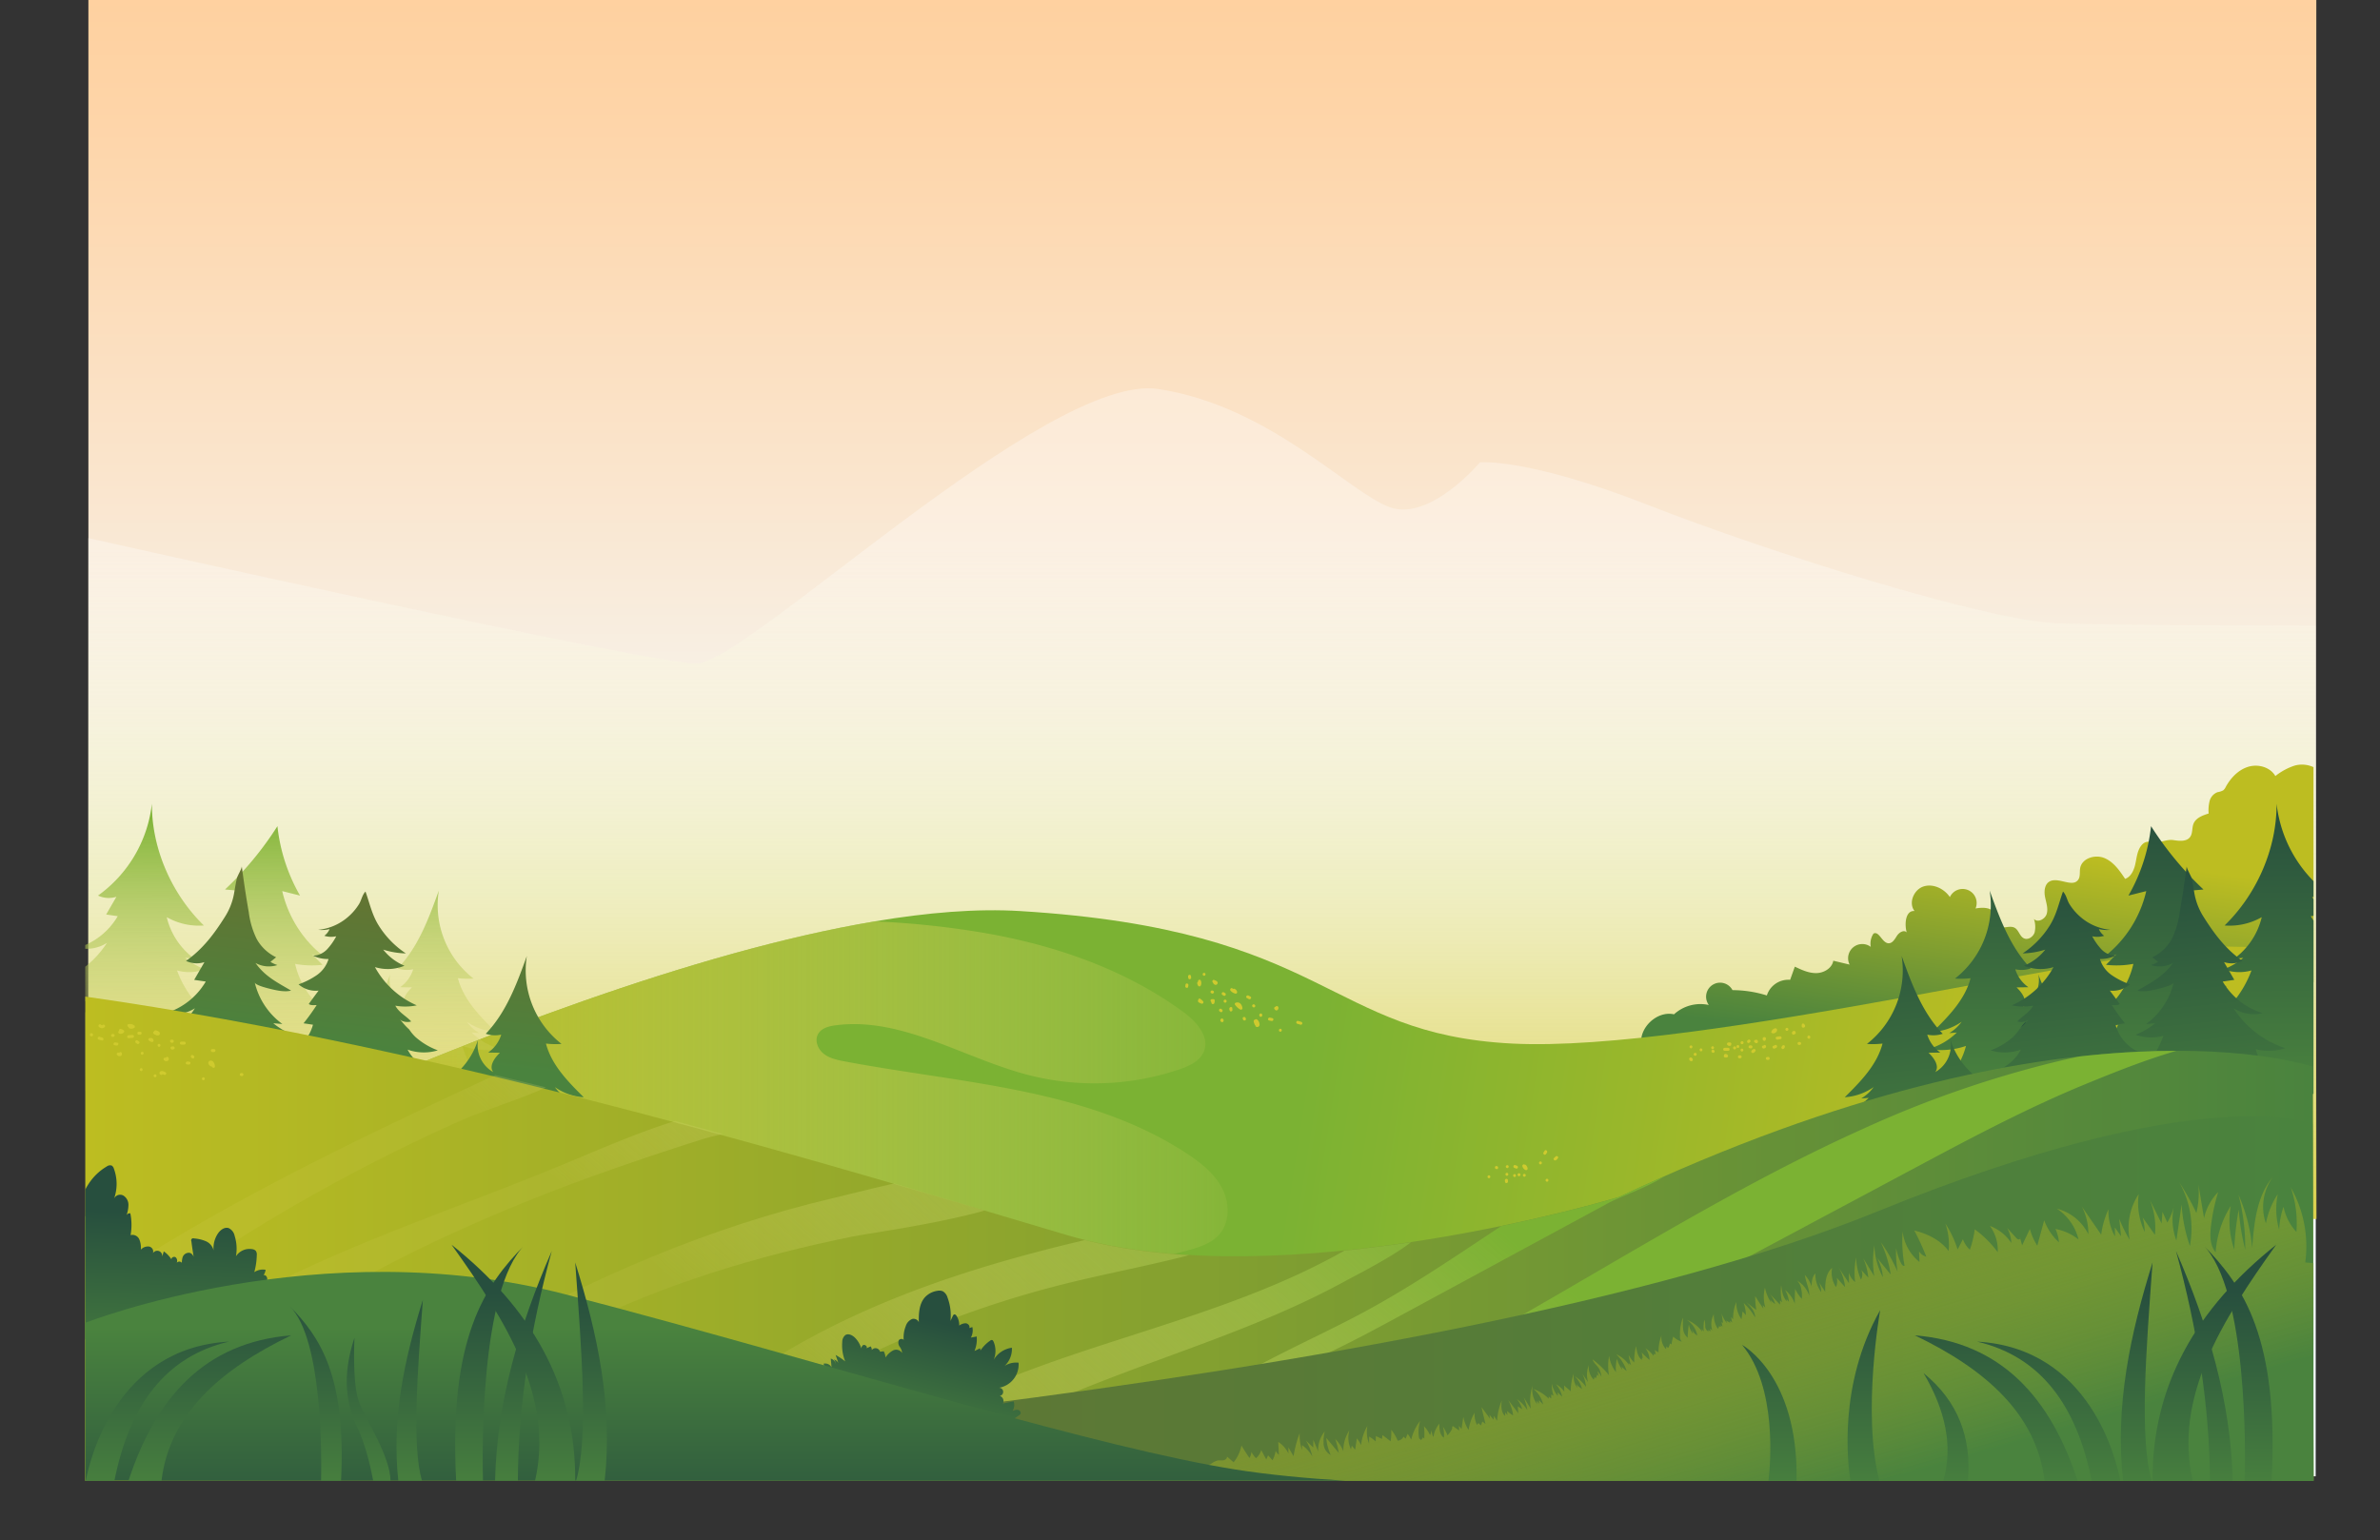 <svg xmlns="http://www.w3.org/2000/svg" xmlns:xlink="http://www.w3.org/1999/xlink" viewBox="0 0 801.081 518.464"><rect x="0" y="0" width="801.081" height="518.464" fill="#333333" stroke="none"/><defs><style>.a{fill:none;}.b{fill:url(#a);}.c{fill:url(#b);}.d{clip-path:url(#c);}.e{fill:url(#d);}.f{fill:url(#e);}.g{fill:url(#f);}.h{fill:url(#g);}.i{fill:url(#h);}.j{fill:url(#i);}.k{fill:url(#j);}.l{fill:url(#k);}.m{fill:url(#l);}.n{fill:url(#m);}.o{clip-path:url(#n);}.p{fill:url(#o);}.q{fill:url(#p);}.r{fill:url(#q);}.s{fill:url(#r);}.t{fill:url(#s);}.u{fill:url(#t);}.v{fill:url(#u);}.w{fill:url(#v);}.x{fill:url(#w);}.y{fill:url(#x);}.z{fill:url(#y);}.aa{fill:url(#z);}.ab{fill:url(#aa);}.ac{fill:url(#ab);}.ad{fill:url(#ac);}.ae{fill:url(#ad);}.af{fill:url(#ae);}.ag{fill:url(#af);}.ah{fill:url(#ag);}.ai{fill:url(#ah);}.aj{fill:url(#ai);}.ak{fill:url(#aj);}.al{fill:url(#ak);}.am{fill:url(#al);}.an{fill:url(#am);}.ao{fill:url(#an);}.ap{fill:url(#ao);}.aq{fill:url(#ap);}.ar{fill:url(#aq);}.as{fill:url(#ar);}.at{fill:#cfca2e;}</style><linearGradient id="a" x1="404.7" y1="303.429" x2="404.7" y2="-31.224" gradientUnits="userSpaceOnUse"><stop offset="0" stop-color="#f5fcff"/><stop offset="0.427" stop-color="#fae5cd"/><stop offset="0.802" stop-color="#fed4a7"/><stop offset="1" stop-color="#ffce99"/></linearGradient><linearGradient id="b" x1="376" y1="422.686" x2="376" y2="184.633" gradientUnits="userSpaceOnUse"><stop offset="0" stop-color="#d8cd3e"/><stop offset="1" stop-color="#fff" stop-opacity="0.3"/></linearGradient><clipPath id="c" transform="translate(28.7 -1.49)"><rect class="a" width="750" height="500"/></clipPath><linearGradient id="d" x1="647.282" y1="285.365" x2="636.87" y2="357.91" gradientUnits="userSpaceOnUse"><stop offset="0" stop-color="#bdbd21"/><stop offset="1" stop-color="#4a833e"/></linearGradient><linearGradient id="e" x1="642.197" y1="452.182" x2="402.029" y2="414.456" gradientUnits="userSpaceOnUse"><stop offset="0" stop-color="#bdbd21"/><stop offset="1" stop-color="#7bb233"/></linearGradient><linearGradient id="f" x1="74.249" y1="368.925" x2="384.496" y2="368.925" gradientUnits="userSpaceOnUse"><stop offset="0" stop-color="#bdbd21"/><stop offset="1" stop-color="#e4d96f" stop-opacity="0.1"/></linearGradient><linearGradient id="g" x1="689.983" y1="273.611" x2="690.483" y2="369.612" gradientUnits="userSpaceOnUse"><stop offset="0" stop-color="#274f3e"/><stop offset="1" stop-color="#4a833e"/></linearGradient><linearGradient id="h" x1="651.421" y1="299.072" x2="661.93" y2="398.424" xlink:href="#g"/><linearGradient id="i" x1="689.983" y1="273.611" x2="690.483" y2="369.612" gradientTransform="matrix(-1, 0, 0, 1, 760, 0)" gradientUnits="userSpaceOnUse"><stop offset="0" stop-color="#7bb233"/><stop offset="1" stop-color="#e4d96f" stop-opacity="0.1"/></linearGradient><linearGradient id="j" x1="110.091" y1="289.984" x2="102.591" y2="356.984" gradientUnits="userSpaceOnUse"><stop offset="0" stop-color="#6a702f"/><stop offset="1" stop-color="#4a833e"/></linearGradient><linearGradient id="k" x1="650.778" y1="348.196" x2="650.799" y2="348.389" xlink:href="#g"/><linearGradient id="l" x1="652.193" y1="346.668" x2="652.379" y2="348.431" xlink:href="#g"/><linearGradient id="m" x1="0" y1="418.5" x2="750" y2="418.5" xlink:href="#d"/><clipPath id="n" transform="translate(28.7 -1.49)"><path class="a" d="M749.789,360.606s-80.956-27.94-233.549,43.866c0,0-112.215,34.24-184.834,13.152-10.895-3.164-23.024-6.918-36.219-10.875C220.432,384.332,111.483,352.125,0,337L.173,500H750Z"/></clipPath><linearGradient id="o" x1="518.203" y1="452.049" x2="387.433" y2="599.463" gradientTransform="matrix(1, 0, 0, 1, 0, 0)" xlink:href="#i"/><linearGradient id="p" x1="466.141" y1="406.382" x2="335.565" y2="553.577" gradientTransform="matrix(1, 0, 0, 1, 0, 0)" xlink:href="#i"/><linearGradient id="q" x1="427.108" y1="372.066" x2="296.412" y2="519.396" gradientTransform="matrix(1, 0, 0, 1, 0, 0)" xlink:href="#i"/><linearGradient id="r" x1="392.567" y1="341.792" x2="261.856" y2="489.139" gradientTransform="matrix(1, 0, 0, 1, 0, 0)" xlink:href="#i"/><linearGradient id="s" x1="337.058" y1="293.239" x2="206.328" y2="440.608" gradientTransform="matrix(1, 0, 0, 1, 0, 0)" xlink:href="#i"/><linearGradient id="t" x1="280.689" y1="244.275" x2="150.116" y2="391.467" gradientTransform="matrix(1, 0, 0, 1, 0, 0)" xlink:href="#i"/><linearGradient id="u" x1="244.638" y1="213.161" x2="114.137" y2="360.271" gradientTransform="matrix(1, 0, 0, 1, 0, 0)" xlink:href="#i"/><linearGradient id="v" x1="-0" y1="438.65" x2="749.995" y2="438.65" xlink:href="#j"/><linearGradient id="w" x1="287.485" y1="446.671" x2="277.485" y2="488.004" xlink:href="#g"/><linearGradient id="x" x1="534.672" y1="423.523" x2="560.672" y2="513.023" gradientUnits="userSpaceOnUse"><stop offset="0" stop-color="#bdbd21" stop-opacity="0.3"/><stop offset="1" stop-color="#4a833e"/></linearGradient><linearGradient id="y" x1="29.22" y1="409.886" x2="27.22" y2="468.553" xlink:href="#g"/><linearGradient id="z" x1="212.086" y1="524.069" x2="212.086" y2="448.257" xlink:href="#g"/><linearGradient id="aa" x1="109.186" y1="436.474" x2="109.186" y2="506.693" xlink:href="#g"/><linearGradient id="ab" x1="690.487" y1="436.474" x2="690.487" y2="506.693" xlink:href="#g"/><linearGradient id="ac" x1="95.385" y1="436.474" x2="95.385" y2="506.693" xlink:href="#g"/><linearGradient id="ad" x1="24.278" y1="436.474" x2="24.278" y2="506.693" xlink:href="#g"/><linearGradient id="ae" x1="41.925" y1="436.474" x2="41.925" y2="506.693" xlink:href="#g"/><linearGradient id="af" x1="660.856" y1="436.474" x2="660.856" y2="506.693" xlink:href="#g"/><linearGradient id="ag" x1="643.209" y1="436.474" x2="643.209" y2="506.693" xlink:href="#g"/><linearGradient id="ah" x1="716.635" y1="436.474" x2="716.635" y2="506.693" xlink:href="#g"/><linearGradient id="ai" x1="724.492" y1="436.35" x2="724.492" y2="506.025" xlink:href="#g"/><linearGradient id="aj" x1="713.265" y1="436.474" x2="713.265" y2="506.693" xlink:href="#g"/><linearGradient id="ak" x1="170.252" y1="436.474" x2="170.252" y2="506.693" xlink:href="#g"/><linearGradient id="al" x1="144.103" y1="436.474" x2="144.103" y2="506.693" xlink:href="#g"/><linearGradient id="am" x1="136.246" y1="436.474" x2="136.246" y2="506.693" xlink:href="#g"/><linearGradient id="an" x1="77.582" y1="436.474" x2="77.582" y2="506.693" xlink:href="#g"/><linearGradient id="ao" x1="147.473" y1="436.474" x2="147.473" y2="506.693" xlink:href="#g"/><linearGradient id="ap" x1="626.316" y1="436.474" x2="626.316" y2="506.693" xlink:href="#g"/><linearGradient id="aq" x1="598.65" y1="436.474" x2="598.65" y2="506.693" xlink:href="#g"/><linearGradient id="ar" x1="566.843" y1="436.474" x2="566.843" y2="506.693" xlink:href="#g"/></defs><polygon class="b" points="779.426 497.02 29.753 497.02 29.753 0 779.647 0 779.426 497.02"/><path class="c" d="M751,411.872l-.337-199.756s-62.937,0-86.837-.797-97.193-23.9-137.823-39.833-56.563-14.34-56.563-14.34-16.73,19.917-30.273,15.137-40.63-34.257-78.073-39.833c-37.443-5.577-138.62,92.413-155.35,92.413S1,182.639,1,182.639V411.872Z" transform="translate(28.7 -1.49)"/><g class="d"><path class="e" d="M534.754,342.974a13.183,13.183,0,0,1,11.714-3.143,4.717,4.717,0,1,1,7.967-5.005,39.422,39.422,0,0,1,11.566,1.795,7.599,7.599,0,0,1,7.839-5.265q.789-2.214,1.579-4.428c2.303,1.095,4.712,2.214,7.262,2.167s5.266-1.649,5.686-4.165l5.499,1.307a4.771,4.771,0,0,1,7.112-5.977,6.103,6.103,0,0,1,.912-4.454c1.879-1.009,2.859,3.058,4.984,3.242,1.347.117,2.183-1.358,2.909-2.498s2.396-2.166,3.283-1.147c-.792-2.919-.374-7.446,2.641-7.213-2.12-2.696-.257-7.177,3.001-8.251,3.257-1.073,6.968.731,8.898,3.567a4.727,4.727,0,0,1,8.638,3.839c2.357-.443,5.521-.458,6.324,1.802.456,1.283-.106,2.913.791,3.938,1.383,1.581,4.188-.251,6.037.745,1.411.76,1.679,2.873,3.128,3.561,1.395.663,3.104-.499,3.6-1.962a8.309,8.309,0,0,0-.224-4.564c1.293,1.393,3.824.045,4.322-1.789s-.218-3.746-.582-5.612c-.364-1.866-.188-4.159,1.431-5.154,2.931-1.801,7.809,2.175,9.747-.668.755-1.108.404-2.602.65-3.92.617-3.302,5.019-4.649,8.124-3.368,3.105,1.281,5.144,4.228,7.005,7.025,1.999-.718,2.984-2.96,3.435-5.036s.633-4.315,1.889-6.029c1.491-2.034,3.005-1.368,4.988-1.285,2.003.084,3.749-1.05,6.03-.695,1.958.305,4.361.535,5.532-1.063.92-1.255.564-3.04,1.153-4.48.798-1.956,3.059-2.793,5.077-3.417a12.986,12.986,0,0,1,.317-4.164,4.395,4.395,0,0,1,2.668-3.022,6.255,6.255,0,0,0,1.917-.616,3.437,3.437,0,0,0,.872-1.18c1.675-3.038,4.25-5.754,7.571-6.759s7.4.111,9.114,3.127a20.419,20.419,0,0,1,6.622-3.56,9.299,9.299,0,0,1,6.678.785c2.011,1.107,3.598,3.376,4.688,5.36a7.084,7.084,0,0,1,.812,3.655c-.045,1.261-1.293,2.691-1.293,3.664v59.54c-4.885-.385-9.767.46-14.667.46H650.949c.517,1.916-1.758,3.245-3.637,3.887a346.975,346.975,0,0,1-74.594,16.895,293.549,293.549,0,0,1-38.58,1.683c-4.316-.102-11.82,1.481-10.23-4.902C525.038,345.699,530.045,341.905,534.754,342.974Z" transform="translate(28.7 -1.49)"/><path class="f" d="M750,500l-.336-179.633c-1.291.159-7.042.303-28.68-.207-34.257-.797-177.657,35.85-240.593,32.663-62.937-3.187-61.343-38.24-165.707-44.613-14.547-.892-31.166.462-48.979,3.474-61.216,10.277-136.628,39.897-191.455,64.116C30.608,395.095,0,410.98,0,410.98V500Z" transform="translate(28.7 -1.49)"/><path class="g" d="M381.524,417.29c-2.374,2.581-5.816,3.824-9.178,4.812-21.303,6.166-44.183,4.652-65.852-.112-21.669-4.748-42.494-12.635-63.685-19.216A549.231,549.231,0,0,0,93.194,378.189c-6.389-.159-12.938-.223-18.945-2.39,54.827-24.219,130.239-53.839,191.455-64.116a293.319,293.319,0,0,1,38.782,4.222c23.231,4.238,46.079,12.316,65.104,26.274,4.334,3.171,8.907,8.19,6.979,13.193-1.275,3.298-4.892,4.971-8.238,6.118a89.421,89.421,0,0,1-50.843,1.928c-21.861-5.64-42.574-19.694-64.944-16.746-2.263.287-4.78.956-5.895,2.948-1.211,2.183-.08,5.067,1.88,6.612,1.944,1.561,4.493,2.087,6.947,2.565,39.419,7.473,81.77,9.018,115.31,31.054,4.684,3.075,9.273,6.692,11.87,11.679C385.236,406.503,385.316,413.163,381.524,417.29Z" transform="translate(28.7 -1.49)"/><path class="h" d="M759.114,338.476a8.955,8.955,0,0,0,3.845-.001,18.757,18.757,0,0,1-2.784-5.767,17.602,17.602,0,0,0,9.977-.33,32.879,32.879,0,0,1-17.431-13.436,12.845,12.845,0,0,0,9.817,1.641,23.563,23.563,0,0,1-13.466-10.647q1.949-.281,3.898-.562-1.727-2.985-3.455-5.971a8.474,8.474,0,0,0,6.192-.41,44.043,44.043,0,0,1-18.133-30.947c.082,15.125-6.662,30.471-17.504,41.017a21.805,21.805,0,0,0,12.51-2.804,24.272,24.272,0,0,1-9.285,13.973q1.527-.129,3.053-.257a24.323,24.323,0,0,1-6.564,3.855,15.003,15.003,0,0,0,9.334.367,36.221,36.221,0,0,1-13.289,17.207,26.252,26.252,0,0,0,7.977-.909,19.457,19.457,0,0,1-5.109,8.056.535.535,0,0,1,.604.03c.637,2.288-3.88,1.985-5.245,1.607a7.119,7.119,0,0,1-4.889-4.416,11.134,11.134,0,0,0,7.907-.614c-5.656-1.639-8.026-8.194-9.577-13.874a18.311,18.311,0,0,0,13.553-.093,4.668,4.668,0,0,1-3.423-1.143q1.574-.215,3.148-.431a13.938,13.938,0,0,1-7.785-9.158q1.585-.231,3.17-.462-2.256-3.087-4.511-6.174,2.02.079,4.039.157a35.925,35.925,0,0,1-8.658-16.52q2.966-.254,5.931-.508a110.998,110.998,0,0,1-17.64-21.324,59.634,59.634,0,0,1-7.617,23.377q3.001-.757,6.002-1.514A39.229,39.229,0,0,1,679.843,323.394a4.593,4.593,0,0,0,3.887-.697q-1.791,1.804-3.582,3.608a31.172,31.172,0,0,0,9.22-.315,28.112,28.112,0,0,1-11.628,17.025,9.61,9.61,0,0,0,5.653-.319,5.426,5.426,0,0,1-1.561,3.918,3.979,3.979,0,0,0,2.388-.131,21.009,21.009,0,0,1-19.223,12.631,27.109,27.109,0,0,0,10.12-7.226,11.071,11.071,0,0,1-8.393-2.794,32.834,32.834,0,0,1-5.805-6.98,16.683,16.683,0,0,0,5.887.442,25.656,25.656,0,0,1-9.419-13.121,10.372,10.372,0,0,1-5.081,10.983c1.543-2.002-.412-4.766-2.25-6.502q1.993-.034,3.987-.069a11.404,11.404,0,0,1-4.419-6.035,9.758,9.758,0,0,0,5.209-.293c-6.902-7.168-10.457-16.83-13.831-26.192a31.382,31.382,0,0,1-11.683,29.616,29.218,29.218,0,0,0,5.254-.125c-1.889,7.218-7.414,12.826-12.723,18.068a19.228,19.228,0,0,0,9.722-3.408,14.028,14.028,0,0,1-4.18,3.822q1.27-.096,2.539-.192a22.238,22.238,0,0,1-9.644,5.559,26.396,26.396,0,0,0,12.737-1.046,25.392,25.392,0,0,1-13.848,16.668,13.744,13.744,0,0,0,6.988-.117,22.57,22.57,0,0,1-17.573,8.887l.66,6.066c.414-.061.828-.138,1.215-.179q3.683-.397,7.365-.802l140.626-15.303c1.16-.126,12.271-2.353,12.966-1.411q-2.768-3.759-5.536-7.517a20.585,20.585,0,0,0,6.493,1.639A37.234,37.234,0,0,1,759.114,338.476Z" transform="translate(28.7 -1.49)"/><path class="i" d="M736.26,381.91q2.76,3.765,5.53,7.52c-.69-.94-11.8,1.29-12.96,1.41L588.2,406.15c-2.45.26-4.91.53-7.36.8-.39.04-.8.12-1.22.18l-.66-6.07a22.524,22.524,0,0,0,17.57-8.89,13.761,13.761,0,0,1-6.98.12,25.377,25.377,0,0,0,13.84-16.67,26.329,26.329,0,0,1-12.73,1.05,22.292,22.292,0,0,0,9.64-5.56c-.85.06-1.69.13-2.54.19a13.879,13.879,0,0,0,4.18-3.82,19.304,19.304,0,0,1-9.72,3.41c5.31-5.25,10.83-10.85,12.72-18.07a28.773,28.773,0,0,1-5.25.12,31.37,31.37,0,0,0,11.68-29.61c3.37,9.36,6.93,19.02,13.83,26.19a9.713,9.713,0,0,1-5.21.29,11.468,11.468,0,0,0,4.42,6.04c-1.33.02-2.66.04-3.98.07,1.83,1.73,3.79,4.5,2.25,6.5a10.381,10.381,0,0,0,5.08-10.99,25.589,25.589,0,0,0,9.42,13.13,16.688,16.688,0,0,1-5.89-.45,32.551,32.551,0,0,0,5.8,6.98,12.681,12.681,0,0,0,1.76,1.24l4.12-7.68a13.459,13.459,0,0,1-2.43-.59c1.15-.39,2.3-.82,3.43-1.28q2.235-.885,4.4-1.94c-.92.01-1.85.02-2.77.03a14.829,14.829,0,0,0,5.91-6.02,15.585,15.585,0,0,1-3.75.86,16.08,16.08,0,0,1-6.43-.61,23.685,23.685,0,0,0,7.47-4.44,14.398,14.398,0,0,0,1.99-2.33c.08-.1.15-.2.22-.3a20.041,20.041,0,0,0,1.98-2.06c.48-.56.89-1.05,1.05-1.21a5.217,5.217,0,0,0-.67.49l.05-.09a4.495,4.495,0,0,1-3.13.22c1.74-1.9,4.07-2.94,5.35-5.32a18.807,18.807,0,0,1-7.21-.11,29.407,29.407,0,0,0,14.06-12.87,14.768,14.768,0,0,1-9.94-.46,17.865,17.865,0,0,0,7.17-5.43,27.048,27.048,0,0,1-7.63,1.28,30.989,30.989,0,0,0,9.07-9.28c2.34-3.7,3.08-7.54,4.52-11.54,1.12,1.11,1.35,2.89,2.18,4.22a18.658,18.658,0,0,0,3.7,4.32,18.011,18.011,0,0,0,10.05,4.34,11.798,11.798,0,0,1-3.84-.24,5.35,5.35,0,0,0,1.77,2.25,7.937,7.937,0,0,1-4.02.16,20.235,20.235,0,0,0,3.07,4.37,6.84,6.84,0,0,0,4.74,2.17,11.466,11.466,0,0,1-5.22,1.11,10.218,10.218,0,0,0,3.98,5.44,26.06,26.06,0,0,0,6.12,3.09,8.826,8.826,0,0,1-6.76,2.11c.03,0,3.15,4.22,3.32,4.52-.79.55-1.73.32-2.65.37a73.921,73.921,0,0,0,4.41,6.12c-1.06.15-2.12.31-3.17.46a13.935,13.935,0,0,0,7.78,9.16c-1.05.14-2.1.28-3.14.43a4.644,4.644,0,0,0,3.42,1.14,18.314,18.314,0,0,1-13.56.09c1.56,5.68,3.93,12.24,9.58,13.88a11.12,11.12,0,0,1-7.9.61,7.121,7.121,0,0,0,4.88,4.42c1.37.38,5.89.68,5.25-1.61-.15-.1-.45-.18-.6-.03a19.407,19.407,0,0,0,5.1-8.06,26.157,26.157,0,0,1-7.97.91,36.237,36.237,0,0,0,13.29-17.2,15.069,15.069,0,0,1-9.34-.37,24.494,24.494,0,0,0,6.57-3.85c-1.02.08-2.04.17-3.06.25a24.225,24.225,0,0,0,9.29-13.97c-.23.99-4.8,2.04-5.69,2.26-1.97.47-4.58,1-6.54.46,4.61-2.72,8.76-4.72,11.98-9.29a9.301,9.301,0,0,1-7.37.7,10.137,10.137,0,0,0,2.34-1.08c-.64-.51-1.27-1.03-1.91-1.54a14.832,14.832,0,0,0,6.5-6.09,28.411,28.411,0,0,0,2.7-9.04c.9-5.14,1.68-10.31,2.36-15.48,0,.82,1.34,2.96,1.57,3.81.43,1.59.65,3.22.95,4.84a21.665,21.665,0,0,0,3.15,8.34c3.63,5.76,7.45,10.86,13.09,14.84a8.403,8.403,0,0,1-6.19.41l3.45,5.97-3.9.57a23.57,23.57,0,0,0,13.47,10.64,12.803,12.803,0,0,1-9.82-1.64,32.933,32.933,0,0,0,17.43,13.44,17.659,17.659,0,0,1-9.98.33,18.753,18.753,0,0,0,2.79,5.76,9.086,9.086,0,0,1-3.85.01,37.253,37.253,0,0,0,13.27,23.07A20.265,20.265,0,0,1,736.26,381.91Z" transform="translate(28.7 -1.49)"/><path class="j" d="M.886,338.476a8.955,8.955,0,0,1-3.845-.001A18.757,18.757,0,0,0-.176,332.708a17.602,17.602,0,0,1-9.977-.33A32.879,32.879,0,0,0,7.278,318.942a12.845,12.845,0,0,1-9.817,1.641,23.563,23.563,0,0,0,13.466-10.647q-1.949-.281-3.898-.562,1.727-2.985,3.455-5.971a8.474,8.474,0,0,1-6.192-.41,44.043,44.043,0,0,0,18.133-30.947c-.082,15.125,6.662,30.471,17.504,41.017a21.805,21.805,0,0,1-12.51-2.804,24.272,24.272,0,0,0,9.285,13.973q-1.527-.129-3.053-.257a24.323,24.323,0,0,0,6.564,3.855,15.003,15.003,0,0,1-9.334.367,36.221,36.221,0,0,0,13.289,17.207,26.252,26.252,0,0,1-7.977-.909,19.457,19.457,0,0,0,5.109,8.056.535.535,0,0,0-.604.03c-.637,2.288,3.88,1.985,5.245,1.607a7.119,7.119,0,0,0,4.889-4.416,11.134,11.134,0,0,1-7.907-.614c5.656-1.639,8.026-8.194,9.577-13.874a18.311,18.311,0,0,1-13.553-.093,4.668,4.668,0,0,0,3.423-1.143q-1.574-.215-3.148-.431a13.938,13.938,0,0,0,7.785-9.158q-1.585-.231-3.17-.462,2.256-3.087,4.511-6.174-2.02.079-4.039.157a35.925,35.925,0,0,0,8.658-16.52q-2.966-.254-5.931-.508A110.998,110.998,0,0,0,64.679,279.628a59.634,59.634,0,0,0,7.617,23.377q-3.001-.757-6.002-1.514A39.229,39.229,0,0,0,80.157,323.394a4.593,4.593,0,0,1-3.887-.697q1.791,1.804,3.582,3.608a31.172,31.172,0,0,1-9.22-.315,28.112,28.112,0,0,0,11.628,17.025,9.61,9.61,0,0,1-5.653-.319,5.426,5.426,0,0,0,1.561,3.918,3.979,3.979,0,0,1-2.388-.131,21.009,21.009,0,0,0,19.223,12.631,27.109,27.109,0,0,1-10.12-7.226,11.071,11.071,0,0,0,8.393-2.794,32.834,32.834,0,0,0,5.805-6.98,16.683,16.683,0,0,1-5.887.442,25.656,25.656,0,0,0,9.419-13.121,10.372,10.372,0,0,0,5.081,10.983c-1.543-2.002.412-4.766,2.25-6.502q-1.993-.034-3.987-.069a11.404,11.404,0,0,0,4.419-6.035,9.758,9.758,0,0,1-5.209-.293c6.902-7.168,10.457-16.83,13.831-26.192a31.382,31.382,0,0,0,11.683,29.616,29.219,29.219,0,0,1-5.254-.125c1.889,7.218,7.414,12.826,12.723,18.068a19.228,19.228,0,0,1-9.722-3.408,14.028,14.028,0,0,0,4.18,3.822q-1.27-.096-2.539-.192a22.237,22.237,0,0,0,9.644,5.559,26.396,26.396,0,0,1-12.737-1.046,25.392,25.392,0,0,0,13.848,16.668,13.744,13.744,0,0,1-6.988-.117,22.57,22.57,0,0,0,17.573,8.887l-.66,6.066c-.414-.061-.828-.138-1.215-.179q-3.683-.397-7.365-.802L1.541,368.842c-1.16-.126-12.271-2.353-12.966-1.411q2.768-3.759,5.536-7.517a20.585,20.585,0,0,1-6.493,1.639A37.234,37.234,0,0,0,.886,338.476Z" transform="translate(28.7 -1.49)"/><path class="k" d="M23.74,381.91q-2.76,3.765-5.53,7.52c.69-.94,11.8,1.29,12.96,1.41L171.8,406.15c2.45.26,4.91.53,7.36.8.39.04.8.12,1.22.18l.66-6.07a22.524,22.524,0,0,1-17.57-8.89,13.761,13.761,0,0,0,6.98.12,25.377,25.377,0,0,1-13.84-16.67,26.329,26.329,0,0,0,12.73,1.05,22.292,22.292,0,0,1-9.64-5.56c.85.06,1.69.13,2.54.19a13.879,13.879,0,0,1-4.18-3.82,19.304,19.304,0,0,0,9.72,3.41c-5.31-5.25-10.83-10.85-12.72-18.07a28.773,28.773,0,0,0,5.25.12,31.37,31.37,0,0,1-11.68-29.61c-3.37,9.36-6.93,19.02-13.83,26.19a9.714,9.714,0,0,0,5.21.29,11.468,11.468,0,0,1-4.42,6.04c1.33.02,2.66.04,3.98.07-1.83,1.73-3.79,4.5-2.25,6.5a10.381,10.381,0,0,1-5.08-10.99,25.589,25.589,0,0,1-9.42,13.13,16.688,16.688,0,0,0,5.89-.45,32.551,32.551,0,0,1-5.8,6.98,12.679,12.679,0,0,1-1.76,1.24l-4.12-7.68a13.46,13.46,0,0,0,2.43-.59c-1.15-.39-2.3-.82-3.43-1.28q-2.235-.885-4.4-1.94c.92.01,1.85.02,2.77.03a14.829,14.829,0,0,1-5.91-6.02,15.585,15.585,0,0,0,3.75.86,16.08,16.08,0,0,0,6.43-.61,23.685,23.685,0,0,1-7.47-4.44,14.398,14.398,0,0,1-1.99-2.33c-.08-.1-.15-.2-.22-.3a20.041,20.041,0,0,1-1.98-2.06c-.48-.56-.89-1.05-1.05-1.21a5.217,5.217,0,0,1,.67.49l-.05-.09a4.495,4.495,0,0,0,3.13.22c-1.74-1.9-4.07-2.94-5.35-5.32a18.807,18.807,0,0,0,7.21-.11,29.407,29.407,0,0,1-14.06-12.87,14.768,14.768,0,0,0,9.94-.46,17.865,17.865,0,0,1-7.17-5.43,27.048,27.048,0,0,0,7.63,1.28,30.989,30.989,0,0,1-9.07-9.28c-2.34-3.7-3.08-7.54-4.52-11.54-1.12,1.11-1.35,2.89-2.18,4.22a18.658,18.658,0,0,1-3.7,4.32,18.011,18.011,0,0,1-10.05,4.34,11.798,11.798,0,0,0,3.84-.24,5.35,5.35,0,0,1-1.77,2.25,7.937,7.937,0,0,0,4.02.16,20.235,20.235,0,0,1-3.07,4.37,6.84,6.84,0,0,1-4.74,2.17,11.466,11.466,0,0,0,5.22,1.11,10.218,10.218,0,0,1-3.98,5.44,26.06,26.06,0,0,1-6.12,3.09,8.826,8.826,0,0,0,6.76,2.11c-.03,0-3.15,4.22-3.32,4.52.79.55,1.73.32,2.65.37A73.921,73.921,0,0,1,73.47,346c1.06.15,2.12.31,3.17.46a13.935,13.935,0,0,1-7.78,9.16c1.05.14,2.1.28,3.14.43a4.644,4.644,0,0,1-3.42,1.14,18.314,18.314,0,0,0,13.56.09c-1.56,5.68-3.93,12.24-9.58,13.88a11.12,11.12,0,0,0,7.9.61,7.121,7.121,0,0,1-4.88,4.42c-1.37.38-5.89.68-5.25-1.61.15-.1.45-.18.6-.03a19.407,19.407,0,0,1-5.1-8.06,26.157,26.157,0,0,0,7.97.91,36.237,36.237,0,0,1-13.29-17.2,15.069,15.069,0,0,0,9.34-.37,24.494,24.494,0,0,1-6.57-3.85c1.02.08,2.04.17,3.06.25a24.225,24.225,0,0,1-9.29-13.97c.23.99,4.8,2.04,5.69,2.26,1.97.47,4.58,1,6.54.46-4.61-2.72-8.76-4.72-11.98-9.29a9.301,9.301,0,0,0,7.37.7,10.137,10.137,0,0,1-2.34-1.08c.64-.51,1.27-1.03,1.91-1.54a14.832,14.832,0,0,1-6.5-6.09,28.411,28.411,0,0,1-2.7-9.04c-.9-5.14-1.68-10.31-2.36-15.48,0,.82-1.34,2.96-1.57,3.81-.43,1.59-.65,3.22-.95,4.84a21.665,21.665,0,0,1-3.15,8.34c-3.63,5.76-7.45,10.86-13.09,14.84a8.403,8.403,0,0,0,6.19.41l-3.45,5.97,3.9.57a23.57,23.57,0,0,1-13.47,10.64,12.803,12.803,0,0,0,9.82-1.64,32.933,32.933,0,0,1-17.43,13.44,17.659,17.659,0,0,0,9.98.33,18.753,18.753,0,0,1-2.79,5.76,9.086,9.086,0,0,0,3.85.01,37.253,37.253,0,0,1-13.27,23.07A20.265,20.265,0,0,0,23.74,381.91Z" transform="translate(28.7 -1.49)"/><path class="l" d="M651.01,348.03c-.07.1-.14.2-.22.3-.08-.01-.17-.02-.25-.03A.928.928,0,0,0,651.01,348.03Z" transform="translate(28.7 -1.49)"/><path class="m" d="M653.37,345.25l-.38.72a20.041,20.041,0,0,1-1.98,2.06A15.98,15.98,0,0,1,653.37,345.25Z" transform="translate(28.7 -1.49)"/><path class="n" d="M750,500l-.211-139.394s-81.385-27.968-233.549,43.866c0,0-113.127,34.391-185.623,12.881S124.506,354.679,0,337V500Z" transform="translate(28.7 -1.49)"/><g class="o"><path class="p" d="M598.549,381.454c-45.053,20.244-86.567,47.179-129.694,71.106a1072.157,1072.157,0,0,1-134.04,62.67c16.357,3.807,33.783,7.337,49.697,2.026a93.147,93.147,0,0,0,14.217-6.596q109.234-58.354,218.468-116.707c18.543-9.906,37.176-19.769,56.691-27.745,17.996-7.355,40.779-16.403,60.62-15.51-.054.288-.158.991-.195,1.287-11.418.928-23.088-.261-34.628.834a264.191,264.191,0,0,0-34.401,5.657A361.665,361.665,0,0,0,598.549,381.454Z" transform="translate(28.7 -1.49)"/><path class="q" d="M430.828,442.978c-8.478,4.587-17.214,8.696-25.836,13.017a575.495,575.495,0,0,0-92.517,57.943l7.564,3.822c7.207-9.602,17.591-16.367,27.753-22.929,14.641-9.455,29.334-18.938,45.101-26.46,8.155-3.89,16.567-7.24,24.756-11.06,8.536-3.981,16.816-8.464,25.091-12.945q23.076-12.496,46.152-24.992,11.827-6.404,23.653-12.809c5.134-2.78,19.502-7.44,22.451-12.27,5.356-8.773-15.006-5.537-19.247-3.531-14.351,6.785-27.694,15.911-40.861,24.627C460.447,424.952,446.103,434.714,430.828,442.978Z" transform="translate(28.7 -1.49)"/><path class="r" d="M363.233,458.618c-33.853,12.412-68.747,25.571-94.439,50.462-1.258,1.218-2.606,2.524-4.346,2.836a8.788,8.788,0,0,1-3.571-.353l-16-3.853c22.21-24.65,54.087-38.704,85.789-49.539,31.703-10.835,64.62-19.333,93.618-35.907,2.736-1.564,24.552-15.851,25.856-7.56.713,4.529-22.104,15.908-25.861,17.973C404.896,443.329,384,451.004,363.233,458.618Z" transform="translate(28.7 -1.49)"/><path class="s" d="M329.902,433.667a342.713,342.713,0,0,0-83.984,33.127c-17.273,9.623-34.187,21.259-44.443,37.921a7.253,7.253,0,0,1-2.679,2.988,7.115,7.115,0,0,1-3.224.466q-6.72-.074-13.441-.148c3.658-10.377,11.337-18.909,19.53-26.406,20.822-19.055,45.974-33.188,72.389-43.675,26.416-10.487,54.153-17.441,82.018-23.324,9.212-1.945,21.361-5.965,30.831-4.72,2.126.28,6.823,1.494,7.526,4.004,1.045,3.731-3.248,4.093-6.333,5.174C369.196,425.69,349.3,428.844,329.902,433.667Z" transform="translate(28.7 -1.49)"/><path class="t" d="M258.367,417.767c-32.145,6.502-63.809,16.057-93.039,30.672-29.231,14.615-56.023,34.427-76.469,59.559q-5.774-2.622-11.549-5.243c3.143-8.986,9.64-16.48,16.74-22.955,11.753-10.718,25.427-19.203,39.334-27.073,37.018-20.949,76.544-38.069,118.127-47.827,9.041-2.122,66.308-17.571,68.821-6.714C322.82,408.936,267.073,416.006,258.367,417.767Z" transform="translate(28.7 -1.49)"/><path class="u" d="M82.57,438.029A392.331,392.331,0,0,0-8.201,511.927c-4.521-4.155-5.368-11.122-3.545-16.924,1.824-5.802,5.867-10.662,10.07-15.126,21.092-22.4,48.205-38.608,76.367-51.578,28.162-12.97,57.643-22.967,86.307-34.838,23.303-9.651,47.116-20.765,72.414-20.144,1.957.048,3.477.318,4.603,1.839-5.841,5.449-22.253,7.323-30.249,9.854-10.622,3.364-21.198,6.87-31.695,10.592a607.895,607.895,0,0,0-61.551,25.357C103.64,426.221,92.961,431.889,82.57,438.029Z" transform="translate(28.7 -1.49)"/><path class="v" d="M125.553,379.132A591.703,591.703,0,0,0-28.259,478.92c-.681-7.524-1.174-15.773,3.306-21.924a31.306,31.306,0,0,1,6.572-6.139c49.227-37.561,106.114-64.084,162.492-90.304,5.351-2.489,11.033-5.191,17.073-5.365,6.465-.186,10.662,2.348,4.48,6.6C154.392,369.542,138.115,373.52,125.553,379.132Z" transform="translate(28.7 -1.49)"/></g><path class="w" d="M749.995,500,749.66,379.913s-35.87-15.61-146.58,29.47c-74.19,30.21-192.95,51.23-305.53,65.44C176.46,490.105,62.515,497.509,18.813,500Z" transform="translate(28.7 -1.49)"/><path class="x" d="M248.5,460.599a2.4,2.4,0,0,1,2.687,1.212q-.129-1.465-.259-2.93a2.44,2.44,0,0,1,1.736,1.899,3.581,3.581,0,0,0-.658-1.605,2.498,2.498,0,0,1,1.482,1.192q-.464-1.356-.927-2.711a22.7,22.7,0,0,1,3.233,2.158,14.042,14.042,0,0,1-1.001-6.53,2.933,2.933,0,0,1,1.039-2.318c1.029-.657,2.398.035,3.257.901a8.538,8.538,0,0,1,2.335,4.537,1.582,1.582,0,0,1,.326-2.022c.635-.398,1.663.44,1.204,1.032q.705-.326,1.41-.652a2.109,2.109,0,0,1,.385,1.234,1.541,1.541,0,0,1,2.738.558q.641-.064,1.282-.128a5.882,5.882,0,0,1,.594,2.086,6.835,6.835,0,0,1,2.527-2.375,2.351,2.351,0,0,1,3.045.865,3.909,3.909,0,0,0-.788-2.083,2.347,2.347,0,0,1-.352-2.14c.337-.675,1.601-.71,1.692.039a10.417,10.417,0,0,1,.671-4.849,3.795,3.795,0,0,1,2.147-2.413c1.065-.328,2.463.526,2.267,1.623-.079-3.215-.02-6.803,2.214-9.117a7.111,7.111,0,0,1,4.009-1.998,3.197,3.197,0,0,1,1.837.142,3.56,3.56,0,0,1,1.598,2.128,17.125,17.125,0,0,1,.978,7.903q.397-.851.794-1.703a.869.869,0,0,1,.439-.514c.331-.109.645.2.833.493a5.635,5.635,0,0,1,.886,3.253,3.741,3.741,0,0,1,2.179-.78c.783.064,1.534.889,1.213,1.605q.517-.162,1.033-.325a5.058,5.058,0,0,1-.497,3.537q.98-.179,1.96-.358a10.35,10.35,0,0,1-.748,4.883q.935-.463,1.871-.925a1.894,1.894,0,0,1-.733,2.234,12.66,12.66,0,0,1,4.144-4.802.857.857,0,0,1,.632-.213c.255.055.404.315.508.554a7.852,7.852,0,0,1,.05,6.098,8.414,8.414,0,0,1,6.114-4.051,7.721,7.721,0,0,1-2.453,6.122,7.286,7.286,0,0,1,4.703-1.085,7.943,7.943,0,0,1-6.95,8.495,1.383,1.383,0,1,1,.63,2.689,1.797,1.797,0,0,1,1.023,2.576q1.819-.383,3.638-.766a3.812,3.812,0,0,1-.4,3.301,3.083,3.083,0,0,1,1.827-.427c.625.119,1.165.834.863,1.393a1.536,1.536,0,0,1-.541.503q-1.785,1.184-3.569,2.369a3.71,3.71,0,0,1,2.849,5.347,4.654,4.654,0,0,1-3.567,2.013,11.449,11.449,0,0,1-4.183-.572c-4.541-1.284-8.846-3.27-13.244-4.98-6.933-2.696-14.104-4.704-21.256-6.72-3.55-1.001-7.101-2.002-10.624-3.092-1.76-.545-3.514-1.11-5.257-1.709-1.317-.453-3.786-.85-4.72-1.953C250.082,468.049,248.603,460.572,248.5,460.599Z" transform="translate(28.7 -1.49)"/><path class="y" d="M747.219,426.507a40.306,40.306,0,0,0-4.879-25.294,37.2,37.2,0,0,1,1.905,15.024,17.452,17.452,0,0,1-4.32-8.477,26.602,26.602,0,0,0-1.497,7.726,25.535,25.535,0,0,1-.471-11.957,26.904,26.904,0,0,0-3.974,9.86,17.101,17.101,0,0,1,2.377-15.71c-5.495,6.472-6.37,15.559-7.002,24.027A56.071,56.071,0,0,0,724.74,403.706a69.099,69.099,0,0,1,2.269,18.473,78.595,78.595,0,0,1-2.182-13.461,94.169,94.169,0,0,0-1.494,13.441,29.28,29.28,0,0,1-1.19-14.662,33.622,33.622,0,0,0-5.082,15.583c-1.97-2.347-1.935-5.746-1.578-8.789a63.703,63.703,0,0,1,2.436-11.474,17.814,17.814,0,0,0-4.759,8.802q-.962-5.727-1.923-11.455a29.019,29.019,0,0,1-.663,9.683,83.812,83.812,0,0,0-5.797-10.377,31.527,31.527,0,0,1,3.619,21.496,51.745,51.745,0,0,1-2.791-14.002q-.88,6.091-1.76,12.181a20.596,20.596,0,0,1-.606-12.473,20.111,20.111,0,0,1-2.448,6.396q-.811-1.795-1.623-3.589-.151,1.945-.303,3.89-1.986-3.986-3.972-7.973a24.645,24.645,0,0,1,1.734,11.813q-2.078-2.938-4.156-5.877a18.19,18.19,0,0,1,.723,4.908,22.499,22.499,0,0,1-2.036-12.739,20.747,20.747,0,0,0-3.026,15.39,43.037,43.037,0,0,1-3.522-7.146q.311,2.968.621,5.935-1.051-1.479-2.103-2.959.035,1.522.069,3.043a17.129,17.129,0,0,1-2.208-9.192,30.832,30.832,0,0,0-2.457,8.573l-6.502-9.443a19.807,19.807,0,0,1,2.181,9.319,16.282,16.282,0,0,0-10.596-8.615,17.214,17.214,0,0,1,7.29,10.357,17.968,17.968,0,0,0-7.779-3.531,12.797,12.797,0,0,1,1.19,4.505,19.091,19.091,0,0,1-4.967-7.414q-1.163,4.274-2.327,8.548a20.69,20.69,0,0,1-2.491-5.617q-1.303,2.744-2.605,5.488-.384-1.367-.767-2.734c.325.182.048.749-.324.762a1.317,1.317,0,0,1-.925-.56q-1.515-1.662-3.031-3.324a11.965,11.965,0,0,1,1.427,5.082,15.023,15.023,0,0,0-7.24-5.765,13.833,13.833,0,0,1,2.646,8.86,35.238,35.238,0,0,0-7.739-7.707,33.48,33.48,0,0,1-1.644,6.867,8.79,8.79,0,0,1-2.33-3.549q-.892,1.732-1.784,3.464a36.003,36.003,0,0,0-4.13-8.749,22.033,22.033,0,0,1,1.11,9.278c-2.721-3.67-7.135-5.836-11.573-6.916a83.237,83.237,0,0,1,4.06,8.832,4.265,4.265,0,0,1-2.458-1.819q.077,1.788.154,3.577a15.452,15.452,0,0,1-5.676-10.279,45.105,45.105,0,0,0,.66,11.574c-.53.154-.969-.418-1.209-.915a19.934,19.934,0,0,1-1.641-5.035,40.966,40.966,0,0,0,.494,7.955,52.844,52.844,0,0,0-5.662-9.961,37.464,37.464,0,0,1,3.338,10.875l-4.554-5.555a15.422,15.422,0,0,1,1.926,6.492,24.659,24.659,0,0,1-2.857-10.749,32.061,32.061,0,0,0-.045,10.398q-1.846-3.005-3.692-6.009a21.898,21.898,0,0,1,1.695,6.505q-1.189-1.307-2.378-2.613a3.49,3.49,0,0,1-.107,3.264,19.67,19.67,0,0,1-1.615-7.431,25.035,25.035,0,0,0-.342,8.263,6.361,6.361,0,0,1-2.112-3.167q.025,1.774.051,3.549-1.887-2.842-3.773-5.685a15.207,15.207,0,0,1,2.449,7.011q-1.392-1.58-2.785-3.16a5.069,5.069,0,0,1-.265,3.119,8.61,8.61,0,0,1-1.304-6.431c-2.22,1.85-2.367,5.148-2.337,8.037q-1.037-1.593-2.074-3.185a8.251,8.251,0,0,1,.745,3.29,9.9,9.9,0,0,1-1.964-6.273c-1.144,1.075-1.245,2.826-1.269,4.395a10.548,10.548,0,0,0-2.282-3.909c.264,2.375,1.572,4.599,1.474,6.987a9.287,9.287,0,0,0-4.102-5.085,4.953,4.953,0,0,1,1.413,2.86,10.939,10.939,0,0,1,.2,3.323,14.839,14.839,0,0,1-2.262-3.385q-.135,2.51-.096,5.025a10.345,10.345,0,0,0-3.328-4.708,9.309,9.309,0,0,1,1.351,4.053q-.439-.527-.877-1.054a1.292,1.292,0,0,1,.115.822c-1.331-1.411-1.622-3.481-1.849-5.408a15.475,15.475,0,0,0,.315,5.837l-.702-.715-.003,1.473q-1.863-1.982-3.726-3.964a9.238,9.238,0,0,1,2.086,3.757,12.807,12.807,0,0,1-1.744-1.52l.608,1.367a14.568,14.568,0,0,1-2.304-5.377,12.741,12.741,0,0,0,.117,6.673,4.655,4.655,0,0,1-.865-.884q.114.644.228,1.288-1.432-2.076-2.758-4.223a28.107,28.107,0,0,0,.366,4.671q-1.684-1.318-3.369-2.636c1.457,1.442,3.018,3.125,2.984,5.175a18.935,18.935,0,0,0-3.869-4.871,13.259,13.259,0,0,1,.77,4.058q-.569-.631-1.139-1.262l-.353,2.645a9.549,9.549,0,0,1-1.757-5.81,14.863,14.863,0,0,0-1.081,5.83l-.691-.775q.19.951.381,1.902a3.635,3.635,0,0,0-.779-.682q.081.373.161.746-.715-.381-1.429-.762.21.478.42.956a8.826,8.826,0,0,1-1.96-3.43q.262,1.635.524,3.27l-.515-.295q.164.79.327,1.58l-.641-.55q.041.283.081.566a1.228,1.228,0,0,1-.627-.293,1.285,1.285,0,0,1-.403.941,8.59,8.59,0,0,1-1.335-4.899,7.119,7.119,0,0,0-.507,5.529l-.764-.731.176.975q-.512-.289-1.025-.579a.73.73,0,0,1,.324.648,1.967,1.967,0,0,1-1.094-1.793,6.454,6.454,0,0,0-.314-2.19,14.001,14.001,0,0,0-.18,3.973q-.355-.444-.71-.887.116.489.232.979a11.797,11.797,0,0,0-5.185-4,8.216,8.216,0,0,1,3.5,5.219,3.893,3.893,0,0,1-1.879-2.147,12.122,12.122,0,0,1,.397,1.596,7.185,7.185,0,0,1-1.365-3.112,34.965,34.965,0,0,0-.411,4.448,4.523,4.523,0,0,1-1.546-3.159c-.134-1.198-.001-2.409-.04-3.614a14.854,14.854,0,0,0-.979,6.071,2.616,2.616,0,0,0,.593,2.045,7.22,7.22,0,0,1-2.873-1.744,12.869,12.869,0,0,0-.578,2.678l-.508-.362a5.758,5.758,0,0,1-.616,1.496,2.189,2.189,0,0,1-.673-.546,2.278,2.278,0,0,1-.078.95,5.615,5.615,0,0,1-1.502-4.586,14.61,14.61,0,0,0-.992,5.684,4.26,4.26,0,0,1-1.258-.804q.141.744.283,1.487l-.59-.184a3.523,3.523,0,0,0-.09.717,11.27,11.27,0,0,0-2.74-2.585,7.17,7.17,0,0,1,1.37,3.932,32.563,32.563,0,0,1-2.726-2.578,5.893,5.893,0,0,1,.4,2.059l-.207-.249q-.042.373-.083.747c-1.35-1.057-1.692-2.925-1.939-4.622a19.997,19.997,0,0,0-.605,5.532,10.531,10.531,0,0,1-1.881-2.565,15.22,15.22,0,0,0,.857,3.484,2.65,2.65,0,0,0-.907-.716l.271.744a10.204,10.204,0,0,0-4.436-3.761,13.396,13.396,0,0,1,3.553,5.645,14.501,14.501,0,0,1-1.818-1.585,2.412,2.412,0,0,1,.291,1.095,11.519,11.519,0,0,1-1.758-3.589,12.295,12.295,0,0,0-.296,4.479,11.109,11.109,0,0,1-2.328-5.5,17.887,17.887,0,0,0-.046,6.502,33.336,33.336,0,0,0-5.533-5.329c.343,1.272,1.58,2.082,2.231,3.227a7.679,7.679,0,0,1,.749,2.648,5.994,5.994,0,0,0-1.333-1.848q.255.91.509,1.82a2.306,2.306,0,0,0-.564-.773l-.48,1.317-.428-.392q-.143.43-.285.86a6.152,6.152,0,0,1-1.674-4.909,9.032,9.032,0,0,0-.217,5.807q-.979-1.47-1.958-2.94a12.441,12.441,0,0,1,1.243,4.473,13.525,13.525,0,0,0-3.789-3.601,9.162,9.162,0,0,1,2.454,4.263,5.875,5.875,0,0,1-1.883-1.622q.165.642.331,1.284a6.349,6.349,0,0,1-1.21-4.906,17.486,17.486,0,0,0-1.033,6.047l-2.233-1.934q.031,1.045.062,2.09a7.94,7.94,0,0,0-2.815-2.515,9.218,9.218,0,0,1,2.103,4.204q-.798-.76-1.596-1.519a2.871,2.871,0,0,1,.103,1.236,9.298,9.298,0,0,1-1.995-4.082,11.02,11.02,0,0,0,.587,4.018q-.394-.195-.787-.39-.008.668-.016,1.337-.422-.372-.844-.744.013.405.025.81a13.853,13.853,0,0,0-5.183-3.295,9.343,9.343,0,0,1,3.303,5.213l-1.392-1.411a2.603,2.603,0,0,0,.106,1.245q-.487-.556-.973-1.113.114.597.229,1.195a7.964,7.964,0,0,1-1.518-6.289,16.445,16.445,0,0,0-.605,7.827q-1.203-1.927-2.405-3.855a22.773,22.773,0,0,1,1.246,4.317,13.317,13.317,0,0,0-3.53-3.707,8.916,8.916,0,0,1,1.802,3.398l-1.518-.953q.099,1.16.197,2.321-1.704-2.234-3.408-4.468a16.188,16.188,0,0,1,1.666,5.199,11.318,11.318,0,0,1-2.041-1.505l.111,1.417a3.147,3.147,0,0,0-.777-.866q.016.573.032,1.147c-1.45-1.186-1.375-3.385-1.172-5.247a21.583,21.583,0,0,0-1.564,6.854l-1.056-1.663q-.074.644-.148,1.287-.675-.833-1.35-1.666.073.643.146,1.287-1.424-1.933-2.848-3.866.676,2.846,1.352,5.692-.529-.416-1.058-.832-.237.666-.474,1.333l-.85-.806a1.899,1.899,0,0,0-.463.674,8.742,8.742,0,0,1-.845-4.147,16.591,16.591,0,0,0-1.994,5.817,12.378,12.378,0,0,1-1.773-4.457q-.305,2.083-.61,4.165a4.771,4.771,0,0,0-.874-1.076q.051.766.102,1.531-1.075-.744-2.149-1.488a.654.654,0,0,0-.185.796,8.149,8.149,0,0,1-1.618,2.315,12.982,12.982,0,0,0-1.522-2.884,10.155,10.155,0,0,1,.311,3.7c-1.423-.985-1.544-3.006-1.524-4.737a9.203,9.203,0,0,0-2.006,4.54,6.266,6.266,0,0,1-.588-2.273q-.258.811-.516,1.623a10.436,10.436,0,0,0-2.06-3.024,22.802,22.802,0,0,1,.085,4.184q-.222-.235-.445-.47a2.726,2.726,0,0,1-.639.944l-.646-.605a12.931,12.931,0,0,1,.341-5.859,16.686,16.686,0,0,0-3,6.321,15.754,15.754,0,0,0-1.195-1.977q-.342.818-.684,1.637-.347-.348-.694-.696a2.37,2.37,0,0,1-1.971,1.372,14.321,14.321,0,0,0-2.172-3.661,18.531,18.531,0,0,1-.217,3.873q-1.363-1.053-2.725-2.106-.099.658-.199,1.317-1.02-.487-2.039-.975-.024.923-.048,1.845a10.485,10.485,0,0,0-2.223-1.664q-.003,1.181-.006,2.361a10.649,10.649,0,0,1-.571-5.937,15.753,15.753,0,0,0-2.124,6.464,10.959,10.959,0,0,0-1.421-2.293q-.292,1.919-.584,3.837-.561-.689-1.121-1.379-.138.629-.277,1.258a9.201,9.201,0,0,1-.554-6.389,12.293,12.293,0,0,0-2.013,7.058,11.862,11.862,0,0,0-2.739-4.185,30.533,30.533,0,0,1,1.221,4.744q-2.109-2.546-4.217-5.092a16.099,16.099,0,0,0,1.495,5.744,4.447,4.447,0,0,1-2.391-3.53,13.119,13.119,0,0,1,.378-4.417,9.933,9.933,0,0,0-2.224,6.779q-.815-1.986-1.63-3.972-.016,1.306-.032,2.613l-2.442-2.306a18.493,18.493,0,0,1,2.157,5.353,12.205,12.205,0,0,0-3.457-3.835l-.071,1.579a15.626,15.626,0,0,1-.739-5.645,39.124,39.124,0,0,0-2.064,7.791q-.882-1.497-1.763-2.994l.025,2.09a9.537,9.537,0,0,0-3.425-3.914l.227,4.373a5.626,5.626,0,0,1-1.108-1.316,10.248,10.248,0,0,1-1.039,3.129q-.75-.834-1.499-1.668-.305.701-.611,1.402-.85-1.586-1.699-3.172a5.685,5.685,0,0,1-1.77,2.757,10.658,10.658,0,0,1-1.531-2.14,5.128,5.128,0,0,1-.645,2.059q-1.431-2.062-2.708-4.226a12.863,12.863,0,0,1-2.639,5.672q-1.116-.97-2.231-1.939c.097.641-.576,1.157-1.216,1.26s-1.303-.042-1.941.074a6.231,6.231,0,0,0-2.038,1.015,10.793,10.793,0,0,1-6.655,1.522c-6.242.81-12.511,1.534-18.787,2.005-3.826.288-7.732.463-11.326,1.808-.365.137-.671.079-.722.466H749.995l.005-73.25Z" transform="translate(28.7 -1.49)"/><path class="z" d="M7.232,394.2a1.802,1.802,0,0,1,1.665-.308,1.758,1.758,0,0,1,.722,1.013,14.76,14.76,0,0,1,.083,10.085,2.252,2.252,0,0,1,3.12-1,3.667,3.667,0,0,1,1.71,3.12,10.814,10.814,0,0,1-.694,3.638,1.173,1.173,0,0,1,1.334-.76,19.718,19.718,0,0,1,.085,7.318,2.523,2.523,0,0,1,2.922,1.409,7.354,7.354,0,0,1,.53,3.476,3.246,3.246,0,0,1,2.745-1.044,1.71,1.71,0,0,1,1.309,2.275,1.683,1.683,0,0,1,3.022,1.465l.64-2.111a9.483,9.483,0,0,1,2.606,2.727c-.157-.665.853-1.13,1.401-.722a1.619,1.619,0,0,1,.342,1.875,1.101,1.101,0,0,1,1.865,1.151,6.476,6.476,0,0,1,.11-2.993,2.219,2.219,0,0,1,2.299-1.561c1.418.272,1.781,2.105,1.832,3.548q-.696-3.703-1.168-7.444a.683.683,0,0,1,.877-.93,12.281,12.281,0,0,1,4.046.96,4.437,4.437,0,0,1,2.554,3.105,8.874,8.874,0,0,1,1.457-5.715c.816-1.214,2.26-2.295,3.643-1.821a3.696,3.696,0,0,1,1.987,2.593,14.589,14.589,0,0,1,.445,6.881,5.458,5.458,0,0,1,5.544-2.386,1.892,1.892,0,0,1,1.154.592,2.194,2.194,0,0,1,.313,1.43,23.868,23.868,0,0,1-.838,5.718,5.113,5.113,0,0,1,3.8-.797,3.958,3.958,0,0,1-.688,1.807c.805-.221,1.457.874,1.176,1.661-.659,1.844-3.08,1.645-4.629,1.945q-3.575.692-7.13,1.486-7.108,1.589-14.116,3.587a252.631,252.631,0,0,0-27.495,9.583q-4.709,1.953-9.337,4.096c-2.847-9.225-2.692-19.07-2.511-28.722C-3.838,413.833-3.005,400.221,7.232,394.2Z" transform="translate(28.7 -1.49)"/><path class="aa" d="M424.172,500c-13.247-.825-26.016-2.03-36.992-3.777-22.79-3.62-54.27-11.67-89.63-21.4-42.5-11.69-90.59-25.81-135.83-37.55C78.87,415.763,0,446.833,0,446.833V500Z" transform="translate(28.7 -1.49)"/><path class="ab" d="M113.314,500c-3.425-12.081-1.449-36.725.304-60.85-6.199,19.876-10.526,39.972-8.249,60.85Z" transform="translate(28.7 -1.49)"/><path class="ac" d="M695.522,500c-4.207-14.472-1.817-44.292.303-73.485-7.486,24.001-12.706,48.269-9.914,73.485Z" transform="translate(28.7 -1.49)"/><path class="ad" d="M96.911,500h5.841c-.125-8.389-8.413-20.641-10.636-26.582-2.312-6.18-1.503-21.551-1.503-21.551-4.277,12.756-2.774,22.502.925,30.108C94.58,488.228,96.37,497.056,96.911,500Z" transform="translate(28.7 -1.49)"/><path class="ae" d="M9.802,500c5.032-25.245,17.099-41.833,38.581-46.837C10.211,455.264,1.424,493.318.173,500Z" transform="translate(28.7 -1.49)"/><path class="af" d="M25.657,500c2.679-22.263,19.593-37.395,43.653-48.949C40.082,453.434,23.692,472.121,14.54,500Z" transform="translate(28.7 -1.49)"/><path class="ag" d="M675.332,500h9.629c-1.251-6.681-10.038-44.736-48.21-46.837C658.232,458.167,670.3,474.755,675.332,500Z" transform="translate(28.7 -1.49)"/><path class="ah" d="M659.476,500h11.117c-9.152-27.879-25.542-46.566-54.77-48.949C639.883,462.604,656.797,477.737,659.476,500Z" transform="translate(28.7 -1.49)"/><path class="ai" d="M709.341,500c-6.427-28.05,9.787-53.859,28.107-79.46C710.811,441.753,695.625,467.698,695.824,500Z" transform="translate(28.7 -1.49)"/><path class="aj" d="M726.856,500h9.046c2.483-47.849-9.417-65.575-23.151-79.46C728.007,435.55,727.075,491.817,726.856,500Z" transform="translate(28.7 -1.49)"/><path class="ak" d="M722.808,500c-.65-26.608-8.149-52.221-19.086-77.335,7.266,26.582,11.296,52.413,11.409,77.335Z" transform="translate(28.7 -1.49)"/><path class="al" d="M165.216,500h9.61c2.793-25.215-2.428-49.484-9.914-73.485C167.034,455.708,169.424,485.528,165.216,500Z" transform="translate(28.7 -1.49)"/><path class="am" d="M151.398,500h13.516c.2-32.302-14.987-58.247-41.624-79.46C141.61,446.141,157.825,471.95,151.398,500Z" transform="translate(28.7 -1.49)"/><path class="an" d="M133.863,500c-.217-8.183-1.131-64.45,14.124-79.46C134.253,434.425,122.353,452.151,124.836,500Z" transform="translate(28.7 -1.49)"/><path class="ao" d="M79.368,500h6.726c1.756-35.289-7.068-48.419-17.247-58.71C80.049,452.312,79.538,493.095,79.368,500Z" transform="translate(28.7 -1.49)"/><path class="ap" d="M145.607,500c.113-24.922,4.143-50.754,11.409-77.335C146.079,447.779,138.58,473.392,137.93,500Z" transform="translate(28.7 -1.49)"/><path class="aq" d="M625.403,500h8.291c1.227-14.506-3.304-26.762-14.949-36.24C626.12,476.269,628.742,488.383,625.403,500Z" transform="translate(28.7 -1.49)"/><path class="ar" d="M603.878,500c-5.919-22.614.261-57.419.261-57.419-14.242,25.16-10.876,52-10.001,57.419Z" transform="translate(28.7 -1.49)"/><path class="as" d="M566.557,500h9.445c.675-35.556-18.336-45.734-18.336-45.734C569.536,468.509,567.189,494.617,566.557,500Z" transform="translate(28.7 -1.49)"/><path class="at" d="M481.083,396.753a.498.498,0,0,0,0,.995A.498.498,0,0,0,481.083,396.753Z" transform="translate(28.7 -1.49)"/><path class="at" d="M484.375,396.669a.498.498,0,0,0,0,.995A.498.498,0,0,0,484.375,396.669Z" transform="translate(28.7 -1.49)"/><path class="at" d="M484.925,393.742a.421.421,0,0,0-.419-.139c-.335-.327-.995.125-.754.642a2.059,2.059,0,0,0,.982,1.131.505.505,0,0,0,.731-.562A2.011,2.011,0,0,0,484.925,393.742Z" transform="translate(28.7 -1.49)"/><path class="at" d="M481.881,393.942q-.292-.103-.584-.205c-.605-.213-.865.748-.264.959q.292.103.584.205C482.221,395.113,482.482,394.153,481.881,393.942Z" transform="translate(28.7 -1.49)"/><path class="at" d="M482.086,396.958V397a.498.498,0,0,0,.995,0v-.042A.498.498,0,0,0,482.086,396.958Z" transform="translate(28.7 -1.49)"/><path class="at" d="M478.5,396.336a.498.498,0,0,0,0,.995A.498.498,0,0,0,478.5,396.336Z" transform="translate(28.7 -1.49)"/><path class="at" d="M478.852,399.16a.78.78,0,0,1-.02-.327c.033-.64-.962-.638-.995,0a2.169,2.169,0,0,0,.055.591C478.029,400.05,478.988,399.785,478.852,399.16Z" transform="translate(28.7 -1.49)"/><path class="at" d="M475.214,394.107l-.125-.043c-.607-.207-.868.754-.264.959l.125.043C475.557,395.273,475.818,394.312,475.214,394.107Z" transform="translate(28.7 -1.49)"/><path class="at" d="M478.625,393.753a.498.498,0,0,0,0,.995A.498.498,0,0,0,478.625,393.753Z" transform="translate(28.7 -1.49)"/><path class="at" d="M472.458,397.169a.498.498,0,0,0,0,.995A.498.498,0,0,0,472.458,397.169Z" transform="translate(28.7 -1.49)"/><path class="at" d="M492,398.336a.498.498,0,0,0,0,.995A.498.498,0,0,0,492,398.336Z" transform="translate(28.7 -1.49)"/><path class="at" d="M494.815,390.912a2.393,2.393,0,0,1-.436.429c-.49.427.213,1.095.703.703q.191-.166.381-.333a.449.449,0,0,0,.135-.206c.025-.031.051-.059.075-.091C496.058,390.902,495.195,390.405,494.815,390.912Z" transform="translate(28.7 -1.49)"/><path class="at" d="M491.16,388.96a1.516,1.516,0,0,1-.267.433c-.426.476.275,1.181.703.703a2.386,2.386,0,0,0,.423-.634C492.277,388.882,491.42,388.375,491.16,388.96Z" transform="translate(28.7 -1.49)"/><path class="at" d="M489.792,392.503a.498.498,0,0,0,0,.995A.498.498,0,0,0,489.792,392.503Z" transform="translate(28.7 -1.49)"/><path class="at" d="M553,354.253h-1.219a.498.498,0,0,0,0,.995H553A.498.498,0,0,0,553,354.253Z" transform="translate(28.7 -1.49)"/><path class="at" d="M557.625,354.503a.498.498,0,0,0,0,.995A.498.498,0,0,0,557.625,354.503Z" transform="translate(28.7 -1.49)"/><path class="at" d="M557.336,352.148l-.062.062a.498.498,0,0,0,.703.703l.062-.062A.498.498,0,0,0,557.336,352.148Z" transform="translate(28.7 -1.49)"/><path class="at" d="M556.25,353.315a.498.498,0,0,0,0,.995A.498.498,0,0,0,556.25,353.315Z" transform="translate(28.7 -1.49)"/><path class="at" d="M554.836,353.898l-.062.062a.498.498,0,0,0,.703.703l.062-.062A.498.498,0,0,0,554.836,353.898Z" transform="translate(28.7 -1.49)"/><path class="at" d="M553.562,352.44q-.232.006-.464.011c-.342.008-.666.43-.429.748a.904.904,0,0,0,.96.395.382.382,0,0,0,.352-.43A.481.481,0,0,0,553.562,352.44Z" transform="translate(28.7 -1.49)"/><path class="at" d="M561.36,354.788c-.006.003-.011.002-.017.005a1.517,1.517,0,0,0-.522.467.502.502,0,0,0,.562.731,1.441,1.441,0,0,0,.758-.617C562.454,354.861,561.73,354.403,561.36,354.788Z" transform="translate(28.7 -1.49)"/><path class="at" d="M560.687,353.439l-.212-.012c-.626-.113-.894.845-.265.959a2.398,2.398,0,0,0,.476.047A.498.498,0,0,0,560.687,353.439Z" transform="translate(28.7 -1.49)"/><path class="at" d="M562.896,351.782a.429.429,0,0,0-.569-.206c-.446-.07-.883.472-.459.805a2.095,2.095,0,0,0,.385.258.504.504,0,0,0,.748-.429A.75.75,0,0,0,562.896,351.782Z" transform="translate(28.7 -1.49)"/><path class="at" d="M559.782,351.542l-.219.156c-.517.369-.021,1.232.502.859l.219-.156C560.801,352.032,560.305,351.169,559.782,351.542Z" transform="translate(28.7 -1.49)"/><path class="at" d="M565,350.668a.382.382,0,0,0-.383.357.888.888,0,0,0,.03.518c.138.346.715.554.909.119a1.681,1.681,0,0,0,.14-.406A.531.531,0,0,0,565,350.668Z" transform="translate(28.7 -1.49)"/><path class="at" d="M565.031,353.384a.386.386,0,0,1-.319.136c-.631.093-.363,1.052.265.959a1.131,1.131,0,0,0,.557-.236C566.033,353.857,565.538,352.993,565.031,353.384Z" transform="translate(28.7 -1.49)"/><path class="at" d="M557.031,356.784H556.75a.498.498,0,0,0,0,.995h.281A.498.498,0,0,0,557.031,356.784Z" transform="translate(28.7 -1.49)"/><path class="at" d="M552.801,356.662a.924.924,0,0,0-.738-.342.446.446,0,0,0-.478.47.441.441,0,0,0,.283.689,1.802,1.802,0,0,0,.581.032A.506.506,0,0,0,552.801,356.662Z" transform="translate(28.7 -1.49)"/><path class="at" d="M548.07,354.956l-.093-.032c-.607-.207-.868.754-.265.959l.094.032C548.413,356.122,548.674,355.162,548.07,354.956Z" transform="translate(28.7 -1.49)"/><path class="at" d="M547.75,353.721a.498.498,0,0,0,0,.995A.498.498,0,0,0,547.75,353.721Z" transform="translate(28.7 -1.49)"/><path class="at" d="M543.844,354.44a.498.498,0,0,0,0,.995A.498.498,0,0,0,543.844,354.44Z" transform="translate(28.7 -1.49)"/><path class="at" d="M541.906,355.94h-.062a.498.498,0,0,0,0,.995h.062A.498.498,0,0,0,541.906,355.94Z" transform="translate(28.7 -1.49)"/><path class="at" d="M540.469,353.44a.498.498,0,0,0,0,.995A.498.498,0,0,0,540.469,353.44Z" transform="translate(28.7 -1.49)"/><path class="at" d="M541.029,358.007a1.016,1.016,0,0,0-.303-.388c-.463-.367-1.097.214-.776.616a.405.405,0,0,0,.171.334.644.644,0,0,0,.479.186A.505.505,0,0,0,541.029,358.007Z" transform="translate(28.7 -1.49)"/><path class="at" d="M566.468,357.317a1.661,1.661,0,0,0-.446.043c-.627.129-.361,1.088.265.959l.181-.007C567.108,358.339,567.107,357.344,566.468,357.317Z" transform="translate(28.7 -1.49)"/><path class="at" d="M571.095,353.751c-.478.361.003,1.174.53.832a.869.869,0,0,0,.436-.74C572.125,353.243,571.25,353.221,571.095,353.751Z" transform="translate(28.7 -1.49)"/><path class="at" d="M575.618,348.927a.389.389,0,0,0-.461-.365.705.705,0,0,0-.704.755.505.505,0,0,0,.63.48,1.16,1.16,0,0,0,.486-.26A.399.399,0,0,0,575.618,348.927Z" transform="translate(28.7 -1.49)"/><path class="at" d="M570.338,350.373q-.5.078-1.0.155c-.631.098-.363,1.057.264.959q.5-.078,1-.155C571.233,351.235,570.965,350.276,570.338,350.373Z" transform="translate(28.7 -1.49)"/><path class="at" d="M572.253,348v.062a.498.498,0,0,0,.995,0V348A.498.498,0,0,0,572.253,348Z" transform="translate(28.7 -1.49)"/><path class="at" d="M578.766,346.548a.471.471,0,0,0-.048-.045c-.106-.482-.869-.636-.949-.073-.061.431-.136.986.473,1.036A.585.585,0,0,0,578.766,346.548Z" transform="translate(28.7 -1.49)"/><path class="at" d="M579.727,350.374l-.031.062c-.285.571.572,1.075.859.502l.031-.062C580.871,350.305,580.013,349.801,579.727,350.374Z" transform="translate(28.7 -1.49)"/><path class="at" d="M577.062,352.29l-.25-.001a.498.498,0,0,0,0,.995l.25.001A.498.498,0,0,0,577.062,352.29Z" transform="translate(28.7 -1.49)"/><path class="at" d="M568.72,353.354a1.351,1.351,0,0,1-.447.192c-.622.151-.359,1.11.264.959a2.196,2.196,0,0,0,.684-.292C569.759,353.869,569.261,353.007,568.72,353.354Z" transform="translate(28.7 -1.49)"/><path class="at" d="M569.157,347.743c-.379-.222-.804.11-1.129.292a2.734,2.734,0,0,0-.573.995c.498.699,1.587.278,1.916-.411A.672.672,0,0,0,569.157,347.743Z" transform="translate(28.7 -1.49)"/><path class="at" d="M389.485,340.791c-.16-1.091-.971-2.103-2.118-1.754a.577.577,0,0,0-.168.048c-.008.003-.015.003-.023.006l-.007.005a.556.556,0,0,0-.091.064.381.381,0,0,0-.11.124.396.396,0,0,0,.024.463,5.426,5.426,0,0,0,1.762,1.606A.504.504,0,0,0,389.485,340.791Z" transform="translate(28.7 -1.49)"/><path class="at" d="M383.169,338.5v.083a.498.498,0,0,0,.995,0V338.5A.498.498,0,0,0,383.169,338.5Z" transform="translate(28.7 -1.49)"/><path class="at" d="M393.685,339.815l-.083-.083a.498.498,0,0,0-.703.704l.083.083A.498.498,0,0,0,393.685,339.815Z" transform="translate(28.7 -1.49)"/><path class="at" d="M386.791,334.38a.38.38,0,0,0-.436.073c-.052-.052-.113-.086-.162-.144-.415-.489-1.116.218-.704.703a3.051,3.051,0,0,0,1.594.987.503.503,0,0,0,.612-.612A1.388,1.388,0,0,0,386.791,334.38Z" transform="translate(28.7 -1.49)"/><path class="at" d="M379.663,335.08l-.166-.085c-.569-.29-1.073.568-.502.859l.166.085C379.73,336.229,380.234,335.371,379.663,335.08Z" transform="translate(28.7 -1.49)"/><path class="at" d="M392.168,336.987q-.333-.167-.667-.333c-.571-.285-1.075.572-.502.859l.667.333C392.237,338.132,392.741,337.274,392.168,336.987Z" transform="translate(28.7 -1.49)"/><path class="at" d="M386.09,341.252a.423.423,0,0,1-.006-.252c.079-.634-.917-.628-.995,0a1.353,1.353,0,0,0,.142.754C385.49,342.339,386.347,341.833,386.09,341.252Z" transform="translate(28.7 -1.49)"/><path class="at" d="M383.662,335.83q-.207-.127-.415-.253c-.548-.335-1.048.525-.502.859l.414.253C383.707,337.024,384.208,336.164,383.662,335.83Z" transform="translate(28.7 -1.49)"/><path class="at" d="M379.475,337.894c-.398-.171-.938.237-.638.678a1.442,1.442,0,0,1,.243.604c.089.504.833.442.959,0a3.247,3.247,0,0,0,.125-.842A.482.482,0,0,0,379.475,337.894Z" transform="translate(28.7 -1.49)"/><path class="at" d="M394.434,344.733a.525.525,0,0,0-.71.04.51.51,0,0,0-.455.61,4.642,4.642,0,0,0,.388,1.117.427.427,0,0,0,.2.201.382.382,0,0,0,.245.456.789.789,0,0,0,1.151-.781A2.193,2.193,0,0,0,394.434,344.733Z" transform="translate(28.7 -1.49)"/><path class="at" d="M399.551,344.259l-.832-.174c-.625-.131-.892.828-.265.959q.416.087.832.174C399.912,345.349,400.179,344.39,399.551,344.259Z" transform="translate(28.7 -1.49)"/><path class="at" d="M395.169,343.167v.167a.498.498,0,0,0,.995,0v-.167A.498.498,0,0,0,395.169,343.167Z" transform="translate(28.7 -1.49)"/><path class="at" d="M390.641,344.453l-.085-.249c-.205-.603-1.167-.344-.959.265l.085.249C389.888,345.32,390.849,345.061,390.641,344.453Z" transform="translate(28.7 -1.49)"/><path class="at" d="M382.634,344.366a.615.615,0,1,0,.306,1.165A.678.678,0,0,0,382.634,344.366Z" transform="translate(28.7 -1.49)"/><path class="at" d="M382.587,341.316l-.251-.165c-.536-.353-1.035.508-.502.859l.251.165C382.621,342.528,383.12,341.667,382.587,341.316Z" transform="translate(28.7 -1.49)"/><path class="at" d="M376.227,338.558a4.807,4.807,0,0,0-.907-.8c-.381-.264-.74.112-.717.478a.506.506,0,0,0,.151.687,3.654,3.654,0,0,0,.989.467A.502.502,0,0,0,376.227,338.558Z" transform="translate(28.7 -1.49)"/><path class="at" d="M375.441,331.576c-.266-.548-1.046-.116-.88.422a.516.516,0,0,0-.288.551,2.016,2.016,0,0,0,.305.785.502.502,0,0,0,.859,0A1.898,1.898,0,0,0,375.441,331.576Z" transform="translate(28.7 -1.49)"/><path class="at" d="M379.973,331.411c-.556-.202-.811.594-.379.89a.502.502,0,0,0,.025.121c.243.574,1.044.962,1.44.279C381.477,331.981,380.478,331.595,379.973,331.411Z" transform="translate(28.7 -1.49)"/><path class="at" d="M370.342,332.949q-.043.25-.086.5c-.108.626.851.895.959.264q.043-.25.086-.499C371.409,332.587,370.451,332.318,370.342,332.949Z" transform="translate(28.7 -1.49)"/><path class="at" d="M372.146,330.034c-.105-.63-1.064-.363-.959.265l.083.5c.105.63,1.064.363.959-.265Z" transform="translate(28.7 -1.49)"/><path class="at" d="M376.583,329.003a.498.498,0,0,0,0,.995A.498.498,0,0,0,376.583,329.003Z" transform="translate(28.7 -1.49)"/><path class="at" d="M409.301,345.513q-.544-.16-1.087-.319a.498.498,0,0,0-.264.959l1.087.319A.498.498,0,0,0,409.301,345.513Z" transform="translate(28.7 -1.49)"/><path class="at" d="M402.25,347.836a.498.498,0,0,0,0,.995A.498.498,0,0,0,402.25,347.836Z" transform="translate(28.7 -1.49)"/><path class="at" d="M401.559,340.537a.531.531,0,0,0-.933-.11.501.501,0,0,0-.311.842l.257.259a.502.502,0,0,0,.603.078A.899.899,0,0,0,401.559,340.537Z" transform="translate(28.7 -1.49)"/><path class="at" d="M16.452,346.697a2.325,2.325,0,0,0-1.912-.405c-.557.11-.408.874.069.959a.465.465,0,0,0,.342.479,1.862,1.862,0,0,0,1.5-.173A.505.505,0,0,0,16.452,346.697Z" transform="translate(28.7 -1.49)"/><path class="at" d="M15.917,349.919q-.667.042-1.333.083c-.636.04-.64,1.035,0,.995q.667-.042,1.333-.083C16.553,350.874,16.557,349.879,15.917,349.919Z" transform="translate(28.7 -1.49)"/><path class="at" d="M9.417,349.586h-.25a.498.498,0,0,0,0,.995h.25A.498.498,0,0,0,9.417,349.586Z" transform="translate(28.7 -1.49)"/><path class="at" d="M22.296,350.954a.438.438,0,0,0-.345.027c-.45-.204-.98.397-.558.793a1.876,1.876,0,0,0,.965.506.505.505,0,0,0,.612-.612A.897.897,0,0,0,22.296,350.954Z" transform="translate(28.7 -1.49)"/><path class="at" d="M18.5,348.836H18a.498.498,0,0,0,0,.995h.5A.498.498,0,0,0,18.5,348.836Z" transform="translate(28.7 -1.49)"/><path class="at" d="M12.869,348.306a2.374,2.374,0,0,0-.909-.422.51.51,0,0,0-.595.646.52.52,0,0,0,.094.933,1.432,1.432,0,0,0,1.51-.375A.506.506,0,0,0,12.869,348.306Z" transform="translate(28.7 -1.49)"/><path class="at" d="M10.798,352.528q-.332-.049-.664-.098c-.626-.092-.896.866-.265.959l.664.098C11.159,353.58,11.43,352.621,10.798,352.528Z" transform="translate(28.7 -1.49)"/><path class="at" d="M5.823,346.573a.38.38,0,0,1-.542-.1c-.42-.485-1.121.221-.704.704a1.377,1.377,0,0,0,1.949.1C7.018,346.865,6.311,346.164,5.823,346.573Z" transform="translate(28.7 -1.49)"/><path class="at" d="M2.099,349.323a.533.533,0,0,0-.433.861.558.558,0,0,0,.848.001A.531.531,0,0,0,2.099,349.323Z" transform="translate(28.7 -1.49)"/><path class="at" d="M29.336,353.825l-.168.005c-.635-.073-.629.922,0,.995a1.122,1.122,0,0,0,.67-.141C30.412,354.401,29.908,353.542,29.336,353.825Z" transform="translate(28.7 -1.49)"/><path class="at" d="M23.666,348.358a.388.388,0,0,0-.455.327.513.513,0,0,0-.132.917c.484.303,1.608.847,1.976.111C25.449,348.928,24.239,348.425,23.666,348.358Z" transform="translate(28.7 -1.49)"/><path class="at" d="M18.099,352.151l-.418-.332c-.496-.395-1.204.305-.704.703q.209.166.418.332C17.892,353.249,18.6,352.55,18.099,352.151Z" transform="translate(28.7 -1.49)"/><path class="at" d="M5.664,350.783a2.466,2.466,0,0,1-.742-.221c-.576-.271-1.082.587-.502.859a4.018,4.018,0,0,0,1.244.356C6.297,351.858,6.291,350.863,5.664,350.783Z" transform="translate(28.7 -1.49)"/><path class="at" d="M33.333,352.169h-1a.498.498,0,0,0,0,.995h1A.498.498,0,0,0,33.333,352.169Z" transform="translate(28.7 -1.49)"/><path class="at" d="M29.755,351.846a.465.465,0,0,0-.57-.335.513.513,0,0,0-.523.832C29.087,352.819,29.953,352.557,29.755,351.846Z" transform="translate(28.7 -1.49)"/><path class="at" d="M24.833,352.919a.498.498,0,0,0,0,.995A.498.498,0,0,0,24.833,352.919Z" transform="translate(28.7 -1.49)"/><path class="at" d="M19.167,355.586a.498.498,0,0,0,0,.995A.498.498,0,0,0,19.167,355.586Z" transform="translate(28.7 -1.49)"/><path class="at" d="M43.086,358.953a1.057,1.057,0,0,0-1.257-.301c-.945.587-.062,1.883.823,1.912.129.563,1.043.553.976-.06A2.515,2.515,0,0,0,43.086,358.953Z" transform="translate(28.7 -1.49)"/><path class="at" d="M35.049,358.937q-.292-.042-.583-.083c-.626-.089-.897.869-.265.959l.583.083C35.411,359.986,35.681,359.027,35.049,358.937Z" transform="translate(28.7 -1.49)"/><path class="at" d="M27.906,357.436a.5.5,0,0,0-.814.198l-.008-.005c-.541-.346-1.04.514-.502.859a1.023,1.023,0,0,0,1.317.038A.754.754,0,0,0,27.906,357.436Z" transform="translate(28.7 -1.49)"/><path class="at" d="M36.501,356.904l-.25-.167c-.534-.356-1.033.505-.502.859q.125.083.25.167C36.533,358.119,37.032,357.258,36.501,356.904Z" transform="translate(28.7 -1.49)"/><path class="at" d="M43.333,354.669H42.75a.498.498,0,0,0,0,.995h.583A.498.498,0,0,0,43.333,354.669Z" transform="translate(28.7 -1.49)"/><path class="at" d="M12.253,355.924a.485.485,0,0,0-.85.022c-.48-.348-1.135.319-.663.726a1.075,1.075,0,0,0,1.227.308A.762.762,0,0,0,12.253,355.924Z" transform="translate(28.7 -1.49)"/><path class="at" d="M18.833,361.086a.498.498,0,0,0,0,.995A.498.498,0,0,0,18.833,361.086Z" transform="translate(28.7 -1.49)"/><path class="at" d="M23.5,363.169a.498.498,0,0,0,0,.995A.498.498,0,0,0,23.5,363.169Z" transform="translate(28.7 -1.49)"/><path class="at" d="M27.01,362.469c-.468-.24-1.262-.614-1.761-.262a.648.648,0,0,0,.205,1.159.472.472,0,0,0,.541-.242c.009.003.018.003.027.006a2.579,2.579,0,0,1,.485.198C27.076,363.619,27.58,362.761,27.01,362.469Z" transform="translate(28.7 -1.49)"/><path class="at" d="M39.75,364.169a.498.498,0,0,0,0,.995A.498.498,0,0,0,39.75,364.169Z" transform="translate(28.7 -1.49)"/><path class="at" d="M52.75,362.753H52.5a.498.498,0,0,0,0,.995h.25A.498.498,0,0,0,52.75,362.753Z" transform="translate(28.7 -1.49)"/></g></svg>